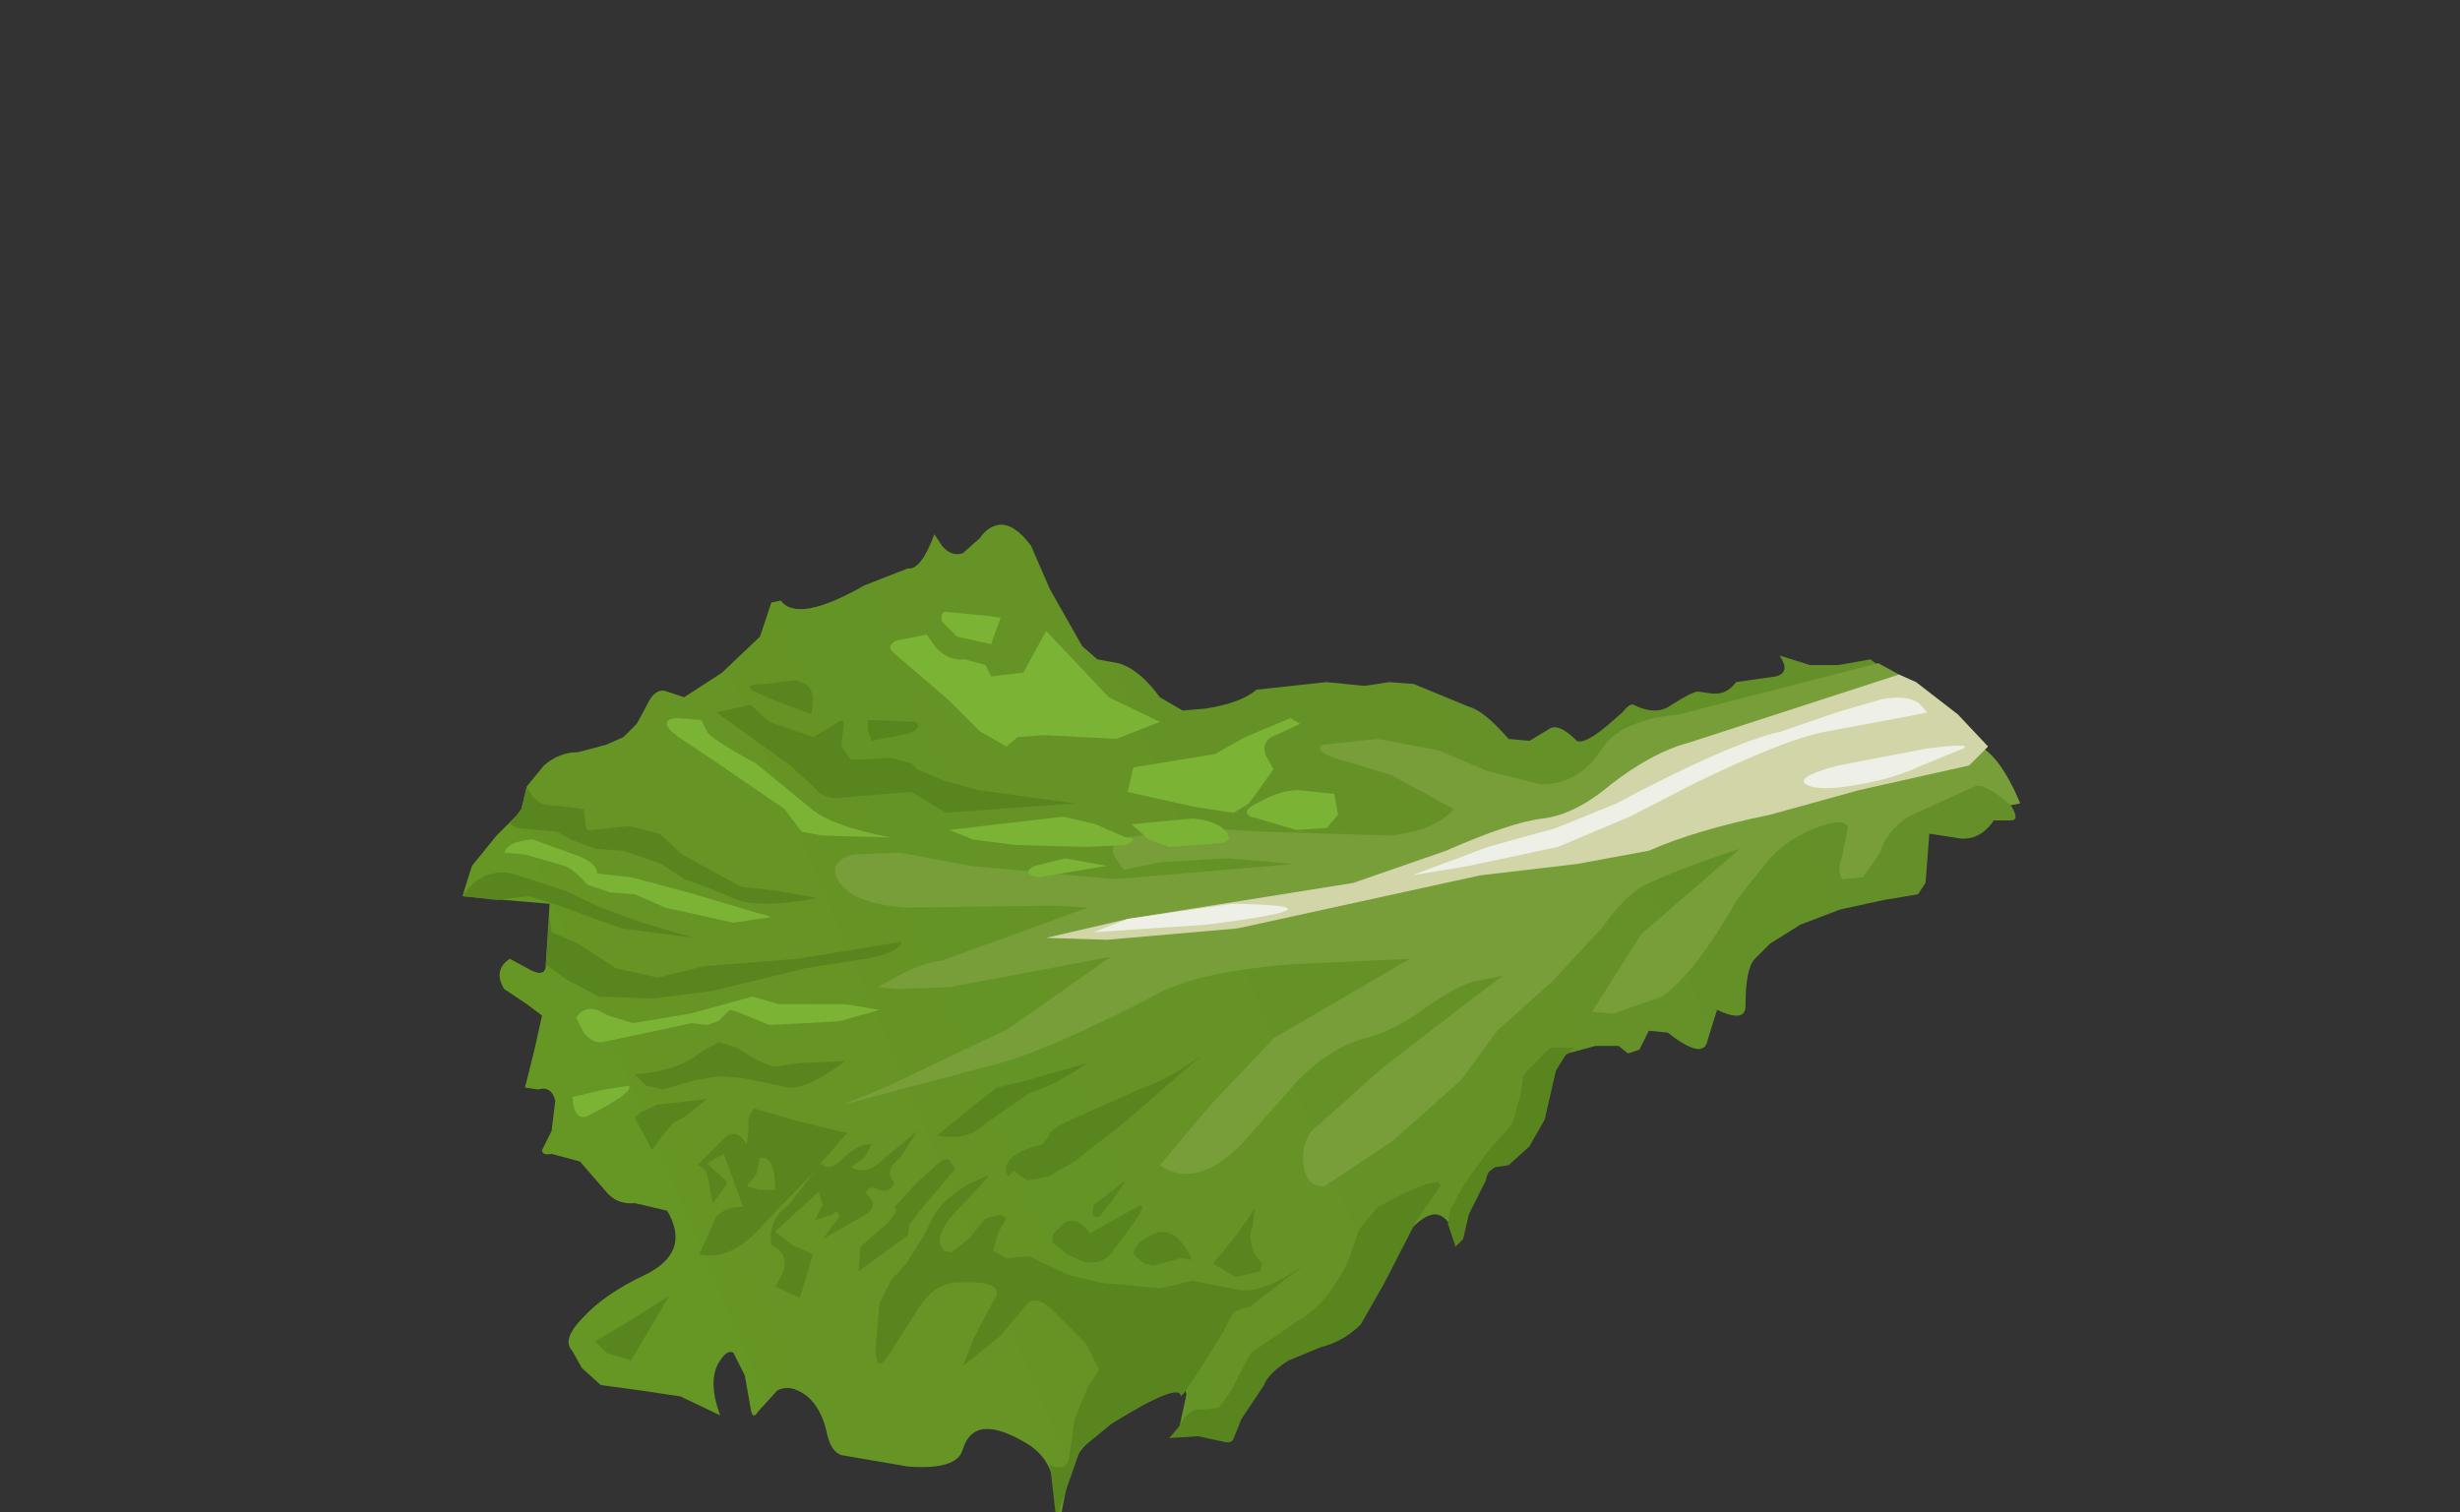 <?xml version="1.0" encoding="UTF-8" standalone="no"?>
<svg xmlns:xlink="http://www.w3.org/1999/xlink" height="39.9px" width="64.9px" xmlns="http://www.w3.org/2000/svg">
  <rect width="100%" height="100%" fill="#333333" stroke="none"/>
  <g transform="matrix(1.0, 0.0, 0.0, 1.0, 0.0, 0.0)">
    <use height="26.3" transform="matrix(1.0, 0.0, 0.0, 1.0, 12.2, 13.85)" width="41.1" xlink:href="#shape0"/>
  </g>
  <defs>
    <g id="shape0" transform="matrix(1.0, 0.0, 0.0, 1.0, -12.2, -13.85)">
      <path d="M53.05 21.25 Q53.3 21.65 53.05 21.65 L52.6 21.65 Q52.2 22.25 51.55 22.1 L50.9 22.0 50.8 23.3 50.6 23.6 49.7 23.75 48.55 24.0 47.5 24.4 46.7 24.9 46.3 25.3 Q46.05 25.55 46.05 26.55 46.05 27.0 45.3 26.65 L45.05 27.45 Q44.95 28.0 44.0 27.25 L43.5 27.2 43.25 27.7 42.95 27.8 42.7 27.6 42.1 27.6 41.35 27.8 Q41.1 27.9 41.0 28.15 L40.8 28.9 Q40.55 30.05 39.95 30.4 L39.05 31.1 Q38.75 31.4 38.55 32.0 L38.4 32.6 Q38.15 32.0 37.8 32.05 37.25 32.15 36.45 33.55 L35.6 34.8 34.3 35.5 Q33.45 35.85 33.3 36.05 L32.75 37.1 32.1 37.8 31.45 37.7 Q31.05 37.8 31.15 37.5 L31.3 36.8 Q31.25 36.45 30.85 36.65 L29.35 37.55 Q28.4 38.15 28.2 38.9 L28.0 39.95 27.9 40.15 27.85 39.6 Q27.85 38.55 27.1 38.1 25.7 37.25 25.4 38.25 25.25 38.8 23.95 38.7 L22.2 38.4 Q21.9 38.3 21.8 37.75 21.65 37.15 21.3 36.85 20.85 36.5 20.5 36.7 L20.0 37.25 Q19.85 37.5 19.8 37.15 L19.65 36.3 19.35 35.7 Q19.2 35.6 19.0 35.9 18.65 36.4 19.0 37.35 L17.95 36.85 16.95 36.7 15.85 36.55 15.35 36.1 15.1 35.65 Q14.8 35.35 15.4 34.75 15.95 34.15 17.0 33.65 18.25 33.05 17.6 31.95 L16.75 31.75 Q16.25 31.8 15.95 31.4 L15.3 30.65 14.55 30.45 Q14.3 30.5 14.3 30.35 L14.55 29.85 14.65 29.05 Q14.55 28.65 14.2 28.75 L13.85 28.7 14.1 27.7 14.3 26.8 13.9 26.5 13.3 26.1 Q13.0 25.6 13.45 25.3 L14.0 25.6 Q14.4 25.8 14.4 25.45 L14.5 23.85 13.3 23.75 12.2 23.65 12.45 22.85 13.1 22.05 13.75 21.4 13.9 20.75 14.35 20.2 Q14.75 19.85 15.25 19.85 L16.0 19.65 16.45 19.45 16.8 19.1 17.15 18.45 Q17.35 18.15 17.6 18.25 L18.05 18.4 19.05 17.75 20.05 16.8 20.35 15.9 20.6 15.85 Q21.05 16.45 22.8 15.45 L23.95 15.0 Q24.3 15.05 24.65 14.1 L24.85 14.4 Q25.1 14.7 25.4 14.6 L25.85 14.2 Q26.05 13.9 26.35 13.85 26.75 13.8 27.2 14.4 L27.7 15.55 28.55 17.05 28.95 17.4 29.5 17.5 Q30.05 17.65 30.6 18.4 L31.2 18.75 31.8 18.7 Q32.75 18.55 33.15 18.2 L35.0 18.0 36.0 18.1 36.65 18.0 37.3 18.05 38.75 18.65 Q39.15 18.75 39.8 19.5 L40.35 19.55 40.85 19.25 Q41.1 19.05 41.6 19.55 41.8 19.65 42.4 19.15 L42.8 18.8 Q43.0 18.55 43.1 18.6 43.7 18.9 44.1 18.6 44.65 18.25 44.8 18.25 L45.15 18.3 Q45.55 18.35 45.8 18.0 L46.85 17.85 Q47.25 17.75 46.95 17.3 L47.75 17.55 48.5 17.55 49.35 17.4 50.05 17.95 50.75 18.7 50.8 18.9 51.4 19.5 53.05 21.25" fill="url(#gradient0)" fill-rule="evenodd" stroke="none"/>
      <path d="M53.3 21.2 L53.05 21.25 Q52.35 20.65 52.1 20.75 L50.35 21.55 Q49.75 21.95 49.6 22.5 L49.15 23.15 48.6 23.2 Q48.45 23.0 48.6 22.6 L48.75 21.85 Q48.7 21.55 47.9 21.85 47.15 22.15 46.7 22.65 L45.85 23.7 Q44.75 25.65 43.85 26.3 L42.55 26.75 42.0 26.7 43.3 24.65 45.9 22.4 Q44.5 22.85 43.4 23.35 42.9 23.6 42.25 24.5 L40.95 25.9 39.5 27.2 38.55 28.5 36.75 30.1 34.95 31.3 Q34.5 31.35 34.4 30.8 34.3 30.25 34.6 29.85 L36.45 28.2 38.85 26.35 39.65 25.75 38.9 25.9 Q38.45 26.0 37.6 26.6 36.8 27.2 36.0 27.4 35.1 27.65 34.25 28.5 L32.75 30.2 Q31.55 31.4 30.6 30.75 L31.9 29.2 33.6 27.4 37.2 25.3 34.05 25.45 Q31.55 25.65 30.5 26.25 27.8 27.65 26.4 28.05 L22.25 29.15 23.45 28.65 26.6 27.15 29.3 25.25 25.05 26.05 23.65 26.1 23.15 26.05 23.7 25.75 Q24.35 25.4 24.85 25.35 L28.7 23.95 27.8 23.9 23.9 23.95 Q22.55 23.85 22.15 23.3 21.8 22.75 22.5 22.55 L23.75 22.5 25.6 22.85 29.4 23.2 34.15 22.8 32.4 22.65 30.65 22.75 29.65 22.95 29.4 22.6 Q29.25 22.25 29.7 22.1 L31.55 21.85 33.4 21.95 36.7 22.05 Q37.9 21.9 38.35 21.35 L36.7 20.45 35.2 20.0 Q34.65 19.8 34.9 19.65 L36.35 19.5 37.95 19.8 39.25 20.35 40.65 20.7 Q41.7 20.7 42.3 19.7 42.8 19.0 44.3 18.85 L46.45 18.3 49.55 17.5 50.1 17.8 50.75 18.7 51.15 19.1 52.15 19.65 Q52.75 19.9 53.3 21.2" fill="#779e39" fill-rule="evenodd" stroke="none"/>
      <path d="M19.75 29.75 Q19.7 29.45 19.9 29.25 L21.1 29.6 22.35 29.9 21.65 30.7 Q21.9 30.95 22.25 30.55 22.7 30.15 23.0 30.2 L22.8 30.55 22.45 30.8 Q22.85 31.05 23.35 30.55 L24.2 29.85 23.75 30.55 Q23.3 30.9 23.6 31.2 23.5 31.5 23.2 31.4 22.9 31.25 22.85 31.5 23.25 31.85 22.75 32.1 L21.7 32.7 22.15 32.1 Q22.1 31.9 21.95 32.05 L21.5 32.2 21.7 31.8 21.6 31.45 20.45 32.5 20.9 32.85 21.45 33.1 21.1 34.25 20.45 33.95 Q21.0 33.15 20.35 32.85 20.25 32.2 20.8 31.8 L21.5 30.9 20.15 32.3 Q19.3 33.3 18.45 33.1 L18.9 32.1 Q19.15 31.85 19.6 31.85 L19.35 31.15 19.1 30.45 18.65 30.7 19.2 31.2 19.0 31.5 18.8 31.75 18.7 31.2 Q18.65 30.8 18.4 30.75 L18.35 30.75 18.4 30.75 19.05 30.1 Q19.4 29.7 19.7 30.2 L19.75 29.75 M20.45 31.4 Q20.45 30.5 20.05 30.55 L19.95 31.0 19.7 31.3 20.05 31.4 20.45 31.4" fill="#59851f" fill-rule="evenodd" stroke="none"/>
      <path d="M24.2 31.2 L24.7 30.75 Q24.9 30.55 25.05 30.6 L25.2 30.85 24.35 31.85 24.0 32.3 23.95 32.6 22.65 33.55 22.7 32.9 23.45 32.25 23.65 31.95 23.6 31.85 24.2 31.2" fill="#59851f" fill-rule="evenodd" stroke="none"/>
      <path d="M32.75 34.05 Q33.4 34.1 34.45 33.35 L32.95 34.5 Q32.6 34.55 32.5 34.7 L32.3 35.1 31.65 36.15 31.25 36.75 31.15 36.85 Q31.15 36.45 29.35 37.55 L28.5 38.25 28.15 39.25 27.85 40.15 27.85 39.95 27.7 38.65 Q28.1 38.85 28.2 38.5 L28.35 37.45 28.7 36.6 29.0 36.15 28.65 35.45 27.7 34.5 Q27.3 34.2 27.1 34.4 L26.4 35.25 25.4 36.05 25.7 35.3 26.2 34.35 Q26.65 33.75 25.15 33.85 24.65 33.9 24.25 34.5 L23.45 35.75 Q23.1 36.3 23.1 35.55 L23.2 34.4 23.5 33.8 23.9 33.35 24.35 32.65 24.65 32.05 Q24.95 31.6 25.55 31.25 L26.1 31.0 25.9 31.25 25.05 32.15 Q24.65 32.75 24.85 32.9 L24.9 33.0 25.1 33.05 25.55 32.7 26.0 32.15 26.4 32.05 26.55 32.15 26.35 32.5 26.2 33.0 26.55 33.2 27.15 33.15 28.2 33.65 29.05 33.85 30.6 34.0 31.45 33.8 32.75 34.05" fill="#59851f" fill-rule="evenodd" stroke="none"/>
      <path d="M35.85 32.45 L36.35 31.85 Q38.0 30.95 38.0 31.3 L37.35 32.25 36.5 33.9 35.9 34.95 Q35.45 35.4 34.85 35.55 L34.0 35.9 Q33.45 36.25 33.35 36.55 L32.75 37.45 32.55 37.95 Q32.5 38.1 32.3 38.05 L31.6 37.9 30.85 37.95 31.1 37.65 31.25 37.4 Q31.5 37.15 31.7 37.2 L32.15 37.15 32.45 36.75 33.0 35.7 34.25 34.85 Q35.05 34.4 35.6 33.2 L35.85 32.45" fill="#59851f" fill-rule="evenodd" stroke="none"/>
      <path d="M40.9 27.65 L41.55 27.65 41.3 27.85 41.05 28.25 40.75 29.55 40.35 30.25 39.8 30.75 39.45 30.8 Q39.25 30.85 39.2 31.15 L38.75 32.05 38.6 32.7 38.4 32.9 38.2 32.3 38.25 31.95 38.6 31.3 39.2 30.45 39.9 29.65 40.15 28.75 Q40.15 28.35 40.3 28.25 L40.9 27.65" fill="#59851f" fill-rule="evenodd" stroke="none"/>
      <path d="M28.1 32.25 Q28.45 32.1 28.75 32.55 L29.9 31.9 Q30.55 31.5 29.4 32.95 29.15 33.4 28.6 33.3 L28.15 33.1 27.85 32.85 Q27.7 32.8 27.8 32.55 L28.1 32.25" fill="#59851f" fill-rule="evenodd" stroke="none"/>
      <path d="M28.85 31.8 L29.7 31.15 29.5 31.45 29.25 31.8 29.0 32.1 Q28.75 32.2 28.85 31.8" fill="#59851f" fill-rule="evenodd" stroke="none"/>
      <path d="M30.35 32.6 Q31.0 32.25 31.45 33.25 L31.15 33.2 30.45 33.4 30.2 33.35 29.95 33.15 Q29.85 33.05 30.0 32.85 30.15 32.7 30.35 32.6" fill="#59851f" fill-rule="evenodd" stroke="none"/>
      <path d="M32.65 32.55 L33.1 31.9 33.05 32.4 Q32.9 32.55 33.1 33.1 L33.3 33.35 33.25 33.55 32.6 33.7 32.0 33.35 32.65 32.55" fill="#59851f" fill-rule="evenodd" stroke="none"/>
      <path d="M27.65 30.0 Q27.7 29.8 28.25 29.55 L30.05 28.75 Q30.8 28.5 31.7 27.85 L29.75 29.55 28.35 30.65 27.65 31.05 27.1 31.15 26.75 30.9 26.6 31.05 26.55 30.95 Q26.45 30.45 27.5 30.2 L27.65 30.0" fill="#59851f" fill-rule="evenodd" stroke="none"/>
      <path d="M26.0 29.65 Q25.65 30.0 25.15 30.0 24.6 30.0 24.8 29.9 L25.65 29.2 26.3 28.7 26.95 28.55 28.7 28.05 Q27.8 28.65 27.15 28.85 L26.0 29.65" fill="#59851f" fill-rule="evenodd" stroke="none"/>
      <path d="M16.6 21.8 L17.4 22.0 18.0 22.55 19.55 23.4 20.45 23.5 21.55 23.7 Q19.95 24.0 19.35 23.7 L18.6 23.4 18.05 23.2 17.45 22.8 16.45 22.45 15.7 22.4 15.05 22.15 14.7 21.95 13.65 21.85 13.45 21.75 13.75 21.35 13.9 20.75 Q14.15 21.3 14.6 21.25 L15.4 21.35 15.45 21.75 Q15.45 21.95 15.65 21.9 L16.6 21.8" fill="#59851f" fill-rule="evenodd" stroke="none"/>
      <path d="M12.2 23.65 Q12.7 22.9 13.5 23.05 L14.9 23.5 15.85 23.95 16.95 24.35 18.3 24.75 16.4 24.5 14.75 23.9 13.95 23.65 13.1 23.75 12.2 23.65" fill="#59851f" fill-rule="evenodd" stroke="none"/>
      <path d="M23.8 24.85 Q23.7 25.15 22.85 25.3 L21.25 25.55 18.8 26.15 17.25 26.35 15.8 26.3 14.95 25.85 14.4 25.45 14.5 24.2 14.55 24.6 15.25 24.9 16.25 25.55 17.35 25.8 18.55 25.5 21.05 25.3 23.8 24.85" fill="#59851f" fill-rule="evenodd" stroke="none"/>
      <path d="M20.8 28.7 L19.6 28.45 19.0 28.4 18.35 28.5 17.5 28.75 17.05 28.65 16.75 28.35 Q17.95 28.25 18.5 27.75 18.9 27.55 18.95 27.5 L19.45 27.65 Q19.95 28.0 20.4 28.15 L21.1 28.05 22.3 28.0 Q21.3 28.75 20.8 28.7" fill="#59851f" fill-rule="evenodd" stroke="none"/>
      <path d="M17.35 29.15 L18.65 29.0 18.1 29.45 Q17.8 29.6 17.75 29.65 L17.45 30.0 17.2 30.35 16.75 29.5 16.9 29.35 17.35 29.15" fill="#59851f" fill-rule="evenodd" stroke="none"/>
      <path d="M17.65 34.2 L16.65 35.9 16.0 35.7 15.7 35.4 16.7 34.8 17.65 34.2" fill="#59851f" fill-rule="evenodd" stroke="none"/>
      <path d="M24.95 21.45 L24.05 20.9 23.35 20.95 22.2 21.05 Q21.7 21.1 21.5 20.8 L20.85 20.2 18.9 18.8 19.8 18.6 20.3 19.05 21.45 19.45 22.05 19.1 Q22.3 18.9 22.25 19.2 L22.2 19.7 22.45 20.05 23.5 20.0 24.05 20.15 24.2 20.3 24.9 20.6 25.8 20.85 28.35 21.2 24.95 21.45" fill="#59851f" fill-rule="evenodd" stroke="none"/>
      <path d="M21.4 18.85 L20.35 18.45 19.9 18.25 Q19.55 18.05 20.2 18.05 L21.0 17.95 21.25 18.05 Q21.55 18.25 21.4 18.85" fill="#59851f" fill-rule="evenodd" stroke="none"/>
      <path d="M22.9 19.0 L24.15 19.05 Q24.35 19.2 24.0 19.35 L23.0 19.55 22.9 19.3 22.9 19.0" fill="#59851f" fill-rule="evenodd" stroke="none"/>
      <path d="M52.45 19.7 L51.95 20.2 49.05 20.85 46.7 21.5 Q44.75 21.9 43.5 22.45 L41.6 22.8 39.05 23.1 32.65 24.5 29.2 24.8 27.6 24.75 29.75 24.25 35.7 23.3 38.15 22.45 Q39.85 21.7 40.7 21.6 41.55 21.5 42.5 20.7 43.6 19.85 44.55 19.6 L50.1 17.8 50.55 18.0 51.65 18.85 52.45 19.7" fill="#d1d5a7" fill-rule="evenodd" stroke="none"/>
      <path d="M50.85 18.8 L50.35 18.9 48.2 19.3 Q47.1 19.5 44.65 20.7 L43.0 21.55 41.1 22.35 38.75 22.85 37.25 23.1 39.25 22.35 41.05 21.85 42.65 21.2 Q45.65 19.6 47.0 19.3 L48.45 18.8 49.65 18.45 Q50.5 18.3 50.75 18.7 L50.85 18.8 51.45 18.85 50.85 18.8" fill="#eeefe7" fill-rule="evenodd" stroke="none"/>
      <path d="M32.5 23.85 Q35.75 23.9 31.85 24.4 L28.85 24.6 29.75 24.25 32.5 23.85" fill="#eeefe7" fill-rule="evenodd" stroke="none"/>
      <path d="M50.85 19.75 Q52.05 19.6 51.8 19.75 L50.7 20.2 Q49.95 20.55 49.05 20.7 48.0 20.9 47.65 20.7 47.35 20.5 48.5 20.2 L50.85 19.75" fill="#eeefe7" fill-rule="evenodd" stroke="none"/>
      <path d="M15.1 28.95 L15.95 28.75 16.6 28.65 Q16.7 28.85 15.5 29.45 15.15 29.6 15.1 28.95" fill="#7bb334" fill-rule="evenodd" stroke="none"/>
      <path d="M27.6 16.65 L29.25 18.4 30.6 19.05 29.45 19.5 27.55 19.4 26.85 19.45 26.55 19.7 25.85 19.3 25.0 18.45 23.6 17.25 Q23.35 17.05 23.65 16.9 L24.45 16.75 24.7 17.1 Q25.05 17.45 25.45 17.4 L26.0 17.55 26.15 17.85 27.0 17.75 27.6 16.65" fill="#7bb334" fill-rule="evenodd" stroke="none"/>
      <path d="M25.0 16.15 L26.05 16.25 26.4 16.3 26.15 17.0 25.25 16.8 24.85 16.4 Q24.8 16.1 25.0 16.15" fill="#7bb334" fill-rule="evenodd" stroke="none"/>
      <path d="M32.85 19.45 L34.05 18.95 34.3 19.1 33.65 19.4 Q33.25 19.55 33.4 19.95 L33.6 20.3 32.95 21.2 32.55 21.45 31.55 21.3 29.75 20.9 29.9 20.25 32.05 19.9 32.85 19.45" fill="#7bb334" fill-rule="evenodd" stroke="none"/>
      <path d="M34.25 20.85 L35.2 20.95 35.3 21.5 35.0 21.85 34.2 21.9 33.0 21.55 Q32.7 21.4 33.25 21.15 33.8 20.85 34.25 20.85" fill="#7bb334" fill-rule="evenodd" stroke="none"/>
      <path d="M31.45 21.6 Q32.1 21.65 32.35 21.95 32.55 22.2 32.2 22.25 L30.85 22.35 30.3 22.15 29.85 21.75 31.45 21.6" fill="#7bb334" fill-rule="evenodd" stroke="none"/>
      <path d="M25.65 22.15 L25.05 21.9 28.05 21.55 28.9 21.75 29.7 22.1 Q30.1 22.1 29.7 22.3 L28.65 22.35 26.8 22.3 25.65 22.15" fill="#7bb334" fill-rule="evenodd" stroke="none"/>
      <path d="M28.1 22.65 L29.2 22.85 27.4 23.15 Q26.9 23.05 27.3 22.85 L28.1 22.65" fill="#7bb334" fill-rule="evenodd" stroke="none"/>
      <path d="M18.5 19.0 L18.65 19.3 Q18.75 19.5 19.95 20.15 L21.35 21.3 Q21.9 21.8 23.5 22.1 L21.7 22.05 21.15 21.95 20.7 21.35 18.8 20.05 17.9 19.45 Q17.3 19.0 17.85 18.95 L18.5 19.0" fill="#7bb334" fill-rule="evenodd" stroke="none"/>
      <path d="M15.15 22.55 Q15.75 22.75 15.75 23.05 L16.65 23.15 18.15 23.55 20.35 24.2 19.35 24.35 17.55 23.95 16.75 23.6 16.1 23.55 15.5 23.35 Q15.15 22.95 14.9 22.85 L13.85 22.55 13.3 22.5 Q13.4 22.2 14.05 22.15 L15.15 22.55" fill="#7bb334" fill-rule="evenodd" stroke="none"/>
      <path d="M19.85 26.3 L20.55 26.5 22.3 26.5 23.2 26.65 22.15 26.95 20.3 27.05 19.45 26.7 19.25 26.65 18.95 26.95 18.65 27.05 18.25 27.0 15.9 27.5 Q15.65 27.55 15.4 27.25 L15.2 26.85 Q15.4 26.55 15.75 26.65 L16.05 26.8 16.7 27.0 18.2 26.75 19.85 26.3" fill="#7bb334" fill-rule="evenodd" stroke="none"/>
    </g>
    <linearGradient gradientTransform="matrix(0.021, -0.009, -0.009, -0.021, 32.4, 24.65)" gradientUnits="userSpaceOnUse" id="gradient0" spreadMethod="pad" x1="-819.2" x2="819.2">
      <stop offset="0.0" stop-color="#669624"/>
      <stop offset="1.0" stop-color="#648f29"/>
    </linearGradient>
  </defs>
</svg>
